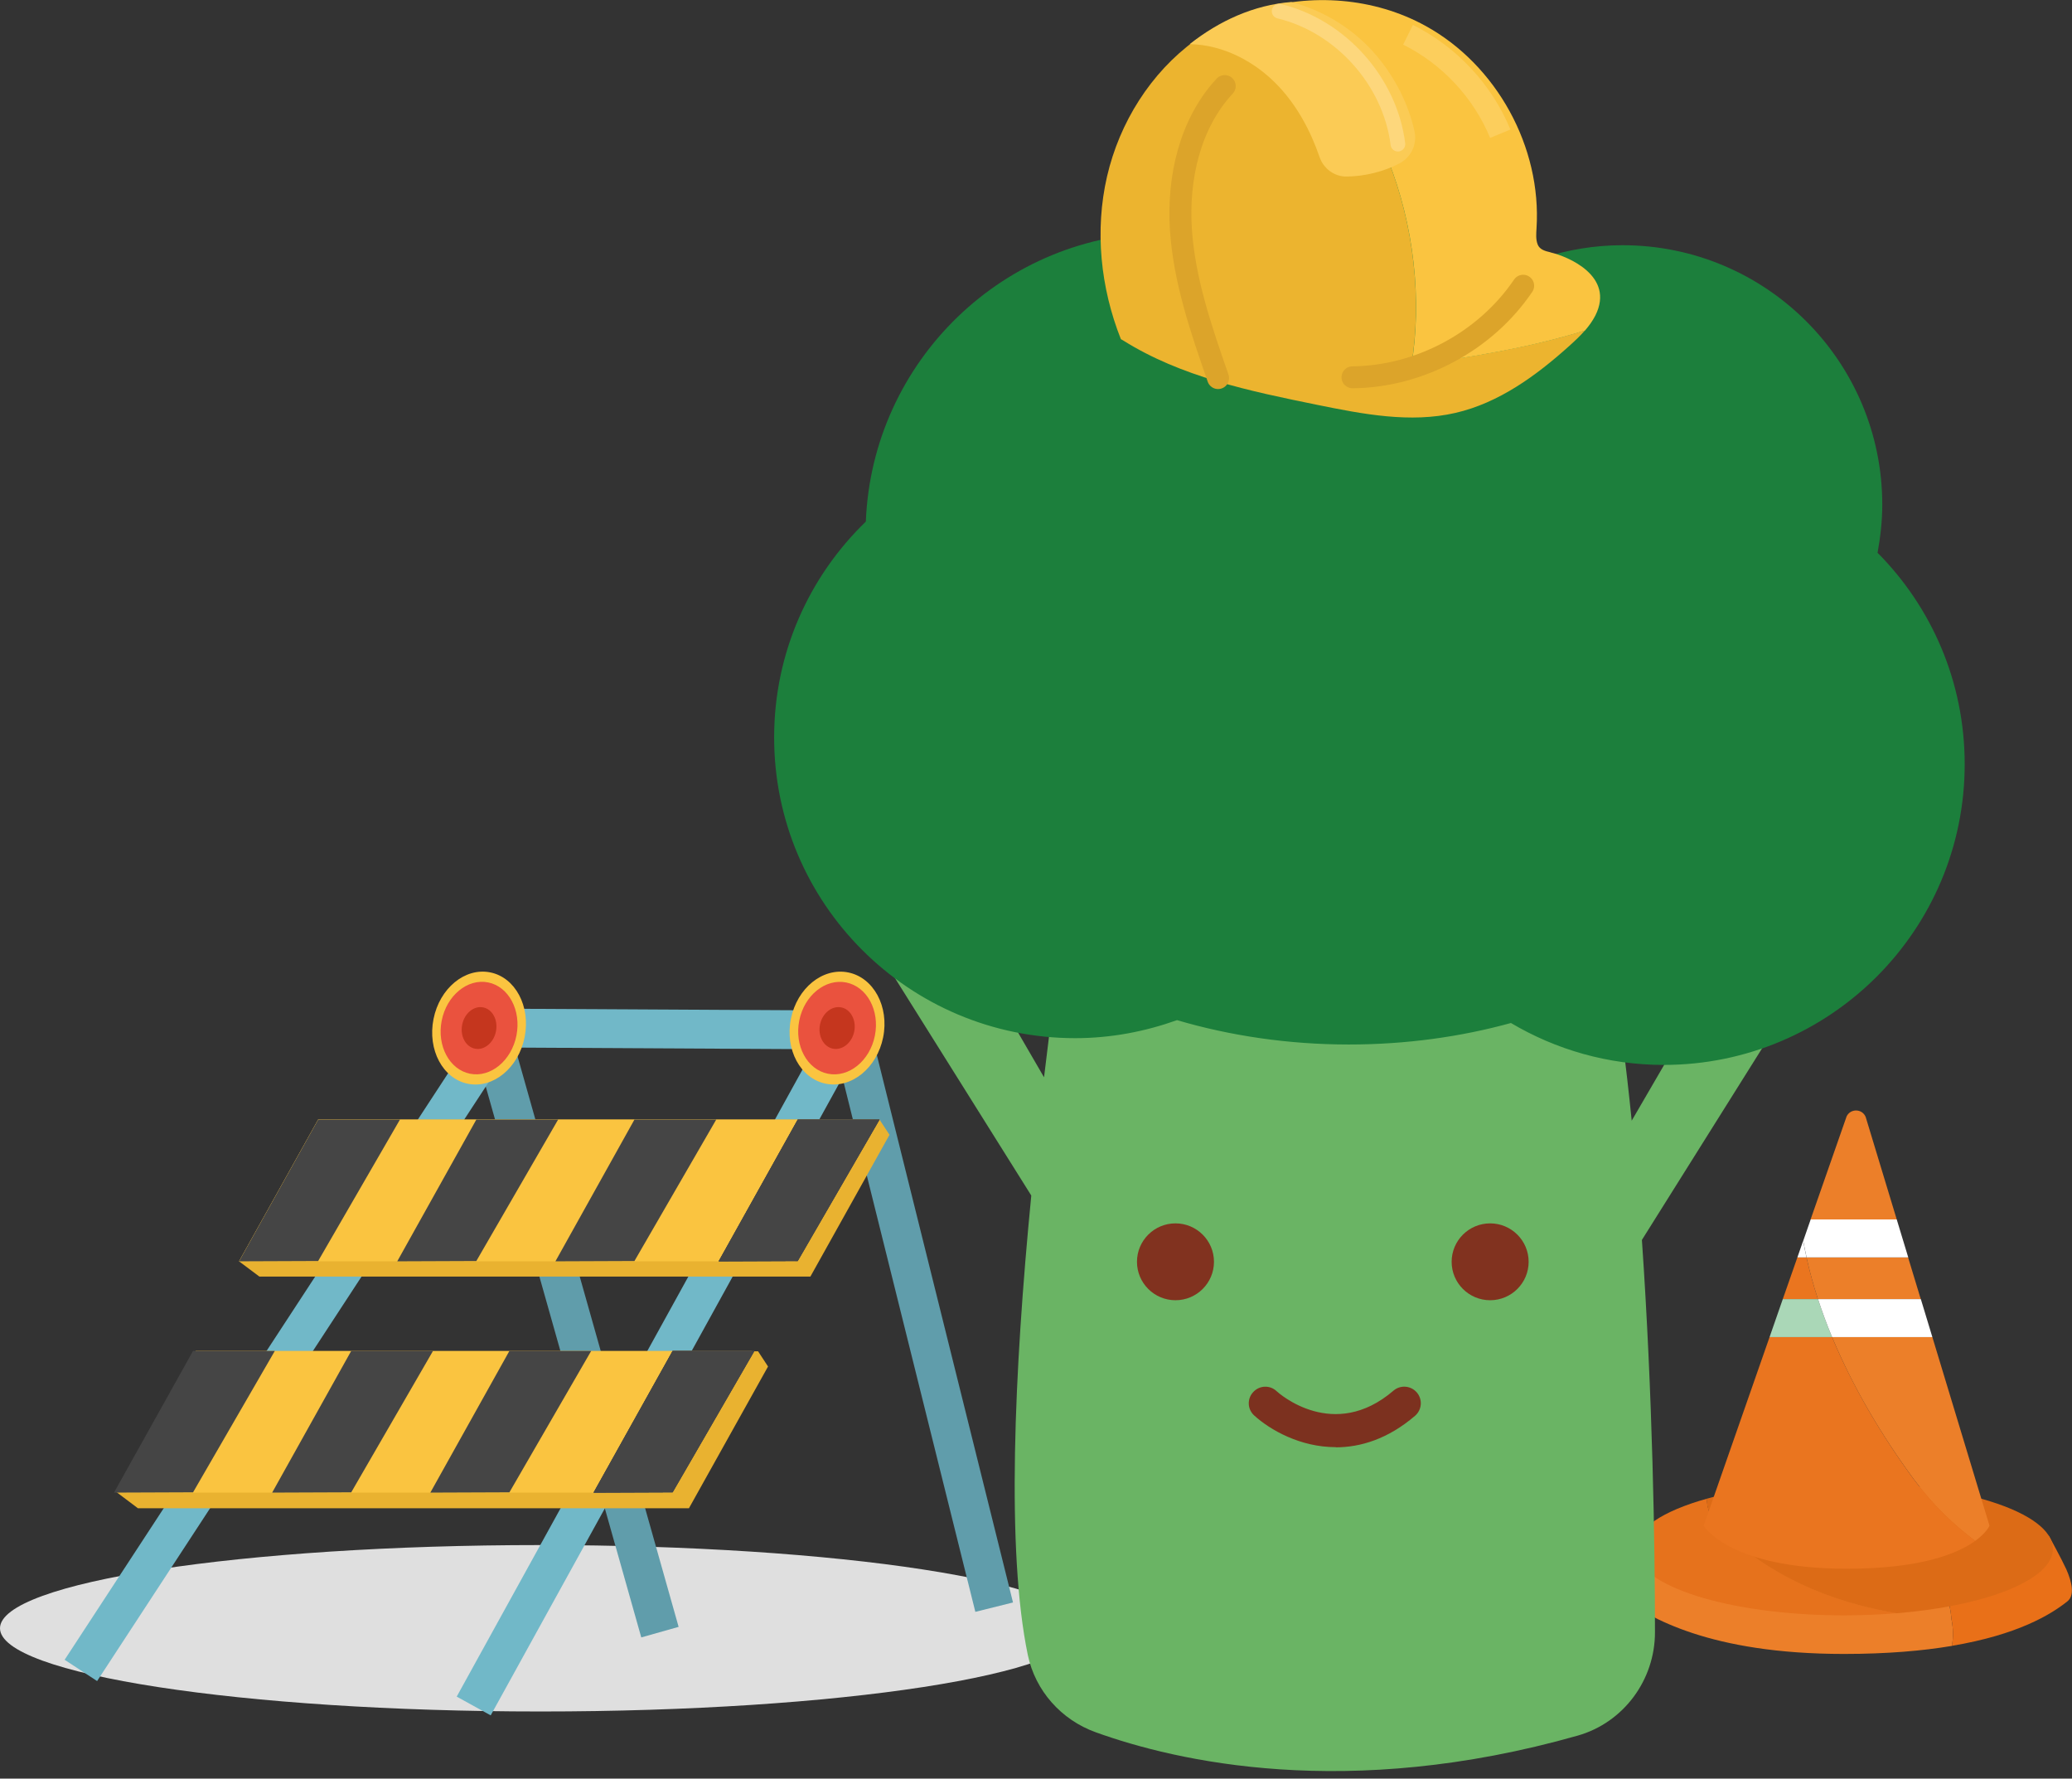 <svg width="268" height="230" viewBox="0 0 268 230" fill="none" xmlns="http://www.w3.org/2000/svg">
<rect x="0" y="0" width="268" height="230" fill="#333333" stroke="none"/>
<g clip-path="url(#clip0_588_2186)">
<path d="M69.92 221.32C108.536 221.32 139.84 216.502 139.84 210.56C139.84 204.617 108.536 199.8 69.92 199.8C31.304 199.8 0 204.617 0 210.56C0 216.502 31.304 221.32 69.92 221.32Z" fill="#DFDFDF"/>
<path d="M128.59 207.83L109.53 131.21" stroke="#609DAB" stroke-width="5.02" stroke-miterlimit="10"/>
<path d="M63.3 132.94L85.36 211.06" stroke="#609DAB" stroke-width="5.02" stroke-miterlimit="10"/>
<path d="M10.46 216.01L64.62 133.19" stroke="#71B8C8" stroke-width="5.02" stroke-miterlimit="10"/>
<path d="M61.27 220.61L109.49 133.19" stroke="#71B8C8" stroke-width="5.02" stroke-miterlimit="10"/>
<path d="M30.92 163.11L33.55 165.08H104.82L115.05 146.75L113.76 144.78H41.15L30.92 163.11Z" fill="#E9B230"/>
<path d="M15.21 193.06L17.84 195.04H89.11L99.34 176.71L98.05 174.74H25.44L15.21 193.06Z" fill="#E9B230"/>
<path d="M109.49 133.19L63.3 132.94" stroke="#71B8C8" stroke-width="5.02" stroke-miterlimit="10"/>
<path d="M102.85 163.11H30.92L41.15 144.78H113.08L102.85 163.11Z" fill="#FAC440"/>
<path d="M87.01 193.02H15.08L25.31 174.69H97.24L87.01 193.02Z" fill="#FAC440"/>
<path d="M114.23 134.14C113.43 138.12 110.12 140.8 106.82 140.14C103.53 139.48 101.5 135.72 102.3 131.75C103.1 127.77 106.41 125.09 109.71 125.75C113 126.41 115.03 130.17 114.23 134.14Z" fill="#FAC440"/>
<path d="M107.09 138.85C104.39 138.31 102.73 135.22 103.38 131.97C104.03 128.71 106.76 126.51 109.45 127.05C112.15 127.59 113.81 130.68 113.16 133.93C112.51 137.19 109.78 139.39 107.09 138.85Z" fill="#EA523E"/>
<path d="M107.74 135.61C106.52 135.37 105.77 133.97 106.06 132.5C106.36 131.03 107.59 130.03 108.81 130.27C110.03 130.51 110.78 131.91 110.49 133.38C110.2 134.85 108.96 135.85 107.74 135.61Z" fill="#C5361E"/>
<path d="M67.86 134.11C67.07 138.09 63.8 140.79 60.54 140.15C57.28 139.51 55.28 135.76 56.07 131.78C56.86 127.8 60.13 125.1 63.39 125.74C66.65 126.38 68.65 130.13 67.86 134.11Z" fill="#FAC440"/>
<path d="M60.8 138.85C58.13 138.32 56.49 135.24 57.13 131.99C57.77 128.73 60.47 126.51 63.13 127.04C65.8 127.57 67.44 130.65 66.8 133.9C66.16 137.16 63.46 139.38 60.8 138.85Z" fill="#EA523E"/>
<path d="M61.44 135.61C60.23 135.37 59.49 133.98 59.78 132.51C60.07 131.04 61.29 130.03 62.49 130.27C63.7 130.51 64.44 131.9 64.15 133.37C63.86 134.84 62.64 135.85 61.44 135.61Z" fill="#C5361E"/>
<path d="M41.15 144.78L30.92 163.11L41.15 163.07L51.73 144.78H41.15Z" fill="#454545"/>
<path d="M61.61 144.78L51.38 163.11L61.61 163.07L72.19 144.78H61.61Z" fill="#454545"/>
<path d="M82.06 144.78L71.84 163.11L82.06 163.07L92.64 144.78H82.06Z" fill="#454545"/>
<path d="M103.18 144.78L92.95 163.11L103.18 163.07L113.76 144.78H103.18Z" fill="#454545"/>
<path d="M103.18 144.78L92.95 163.11L103.18 163.07L113.76 144.78H103.18Z" fill="#454545"/>
<path d="M103.18 144.78L92.95 163.11L103.18 163.07L113.76 144.78H103.18Z" fill="#454545"/>
<path d="M24.97 174.69L14.74 193.02L24.97 192.98L35.55 174.69H24.97Z" fill="#454545"/>
<path d="M45.43 174.69L35.2 193.02L45.43 192.98L56.01 174.69H45.43Z" fill="#454545"/>
<path d="M65.89 174.69L55.66 193.02L65.89 192.98L76.47 174.69H65.89Z" fill="#454545"/>
<path d="M87 174.69L76.77 193.02L87 192.98L97.58 174.69H87Z" fill="#454545"/>
<path d="M87 174.69L76.77 193.02L87 192.98L97.58 174.69H87Z" fill="#454545"/>
<path d="M87 174.69L76.77 193.02L87 192.98L97.58 174.69H87Z" fill="#454545"/>
<path d="M252.42 209.43C252 204.85 249.82 200.99 246.78 198.42L212.44 198.03L209.32 203.59C208.67 204.61 208.93 205.96 209.91 206.67C213.27 209.11 221.09 213.88 238.51 213.88C244.12 213.88 248.71 213.47 252.47 212.84C252.66 211.74 252.65 210.6 252.42 209.44V209.43Z" fill="#EC7F29"/>
<path d="M267.23 202.86C266.74 201.77 265.03 198.63 265.03 198.63L246.78 198.42C249.83 200.99 252.01 204.85 252.42 209.43C252.65 210.6 252.66 211.73 252.47 212.83C260.98 211.4 265.24 208.8 267.39 207.09C268.34 206.34 268.06 204.71 267.23 202.85V202.86Z" fill="#E97018"/>
<path d="M220.75 193.81C215.08 195.39 211.5 197.7 211.5 200.29C211.5 205.04 223.6 208.89 238.52 208.89C240.87 208.89 243.16 208.79 245.34 208.61C236.72 207.15 228.62 203.77 222.01 197.15C221.19 196.16 220.81 195.01 220.76 193.8L220.75 193.81Z" fill="#E6721C"/>
<path d="M265.53 200.29C265.53 195.54 253.43 191.69 238.51 191.69C231.71 191.69 225.49 192.49 220.74 193.81C220.79 195.02 221.16 196.17 221.99 197.16C228.61 203.78 236.7 207.16 245.32 208.62C256.94 207.66 265.53 204.29 265.53 200.29Z" fill="#DC6B16"/>
<path d="M245.33 157.69L241.31 144.43C240.86 143.36 239.36 143.32 238.85 144.36L234.19 157.69H245.32H245.33Z" fill="#EC7F29"/>
<path d="M232.48 162.6L230.59 168H235.14C234.56 166.21 234.06 164.41 233.66 162.6H232.48Z" fill="#EA751F"/>
<path d="M246.81 162.6H233.66C234.06 164.41 234.56 166.21 235.14 168H248.44L246.8 162.6H246.81Z" fill="#EC7F29"/>
<path d="M255.48 199.26C256.96 198.19 257.33 197.3 257.33 197.3L249.94 172.91H236.97C239.66 179.39 243.37 185.62 247.52 191.27C249.92 194.51 252.6 197.1 255.48 199.26Z" fill="#EC7F29"/>
<path d="M247.52 191.27C243.37 185.62 239.67 179.38 236.97 172.91H228.88L220.36 197.3C220.36 197.3 223.63 202.86 238.85 202.86C248.56 202.86 253.27 200.86 255.48 199.26C252.6 197.1 249.92 194.51 247.52 191.27Z" fill="#EA751F"/>
<path d="M232.48 162.6H233.66C233.5 161.88 233.35 161.17 233.23 160.45L232.48 162.6Z" fill="white"/>
<path d="M245.33 157.69H234.2L233.24 160.45C233.37 161.17 233.51 161.88 233.67 162.6H246.82L245.33 157.69Z" fill="white"/>
<path d="M230.59 168L228.88 172.91H236.97C236.3 171.29 235.69 169.65 235.15 168H230.6H230.59Z" fill="#AAD7B7"/>
<path d="M248.45 168H235.15C235.69 169.65 236.3 171.29 236.97 172.91H249.94L248.45 168Z" fill="white"/>
<path d="M233.74 126.29L224.88 121.15L211.05 144.92C208.16 116.22 202.54 89.56 191.71 85.87C176.7 80.77 161.86 81.91 152.53 83.54C146.76 84.57 142.28 89.15 141.34 94.93C139.73 104.67 137.18 121.21 135.04 139.31L124.43 121.04L115.57 126.18L133.39 154.6C131.16 177.49 130.15 200.56 132.94 214.01C133.91 218.64 137.27 222.41 141.73 224.01C152.07 227.74 174.2 232.92 204.07 224.44C210.01 222.75 214.06 217.24 214.06 211.08C214.06 199.79 213.76 180.5 212.37 160.34L233.75 126.27V126.29H233.74Z" fill="#6AB464"/>
<path d="M152.04 168.14C154.79 168.14 157.02 165.91 157.02 163.17C157.02 160.43 154.79 158.2 152.04 158.2C149.29 158.2 147.06 160.43 147.06 163.17C147.06 165.91 149.29 168.14 152.04 168.14Z" fill="#81321F"/>
<path d="M192.74 168.14C195.49 168.14 197.72 165.91 197.72 163.17C197.72 160.43 195.49 158.2 192.74 158.2C189.99 158.2 187.76 160.43 187.76 163.17C187.76 165.91 189.99 168.14 192.74 168.14Z" fill="#81321F"/>
<path d="M172.78 187.14C168.17 187.14 164.27 184.91 162.21 183.03C161.33 182.22 161.29 180.87 162.1 180.01C162.91 179.13 164.27 179.09 165.12 179.9C165.42 180.18 172.5 186.47 180.24 179.83C181.14 179.06 182.49 179.17 183.26 180.07C184.03 180.97 183.92 182.32 183.02 183.09C179.52 186.09 175.96 187.16 172.77 187.16V187.14H172.78Z" fill="#7C311F"/>
<path d="M242.86 71.44C243.22 69.43 243.46 67.37 243.46 65.27C243.46 46.74 228.43 31.71 209.86 31.71C206.24 31.71 202.76 32.31 199.48 33.36C195.53 24.47 186.63 18.26 176.26 18.26C167.15 18.26 159.17 23.08 154.69 30.27C153.42 30.14 152.16 30.08 150.87 30.08C129.88 30.08 112.81 46.7 111.99 67.45C104.68 74.52 100.13 84.41 100.13 95.36C100.13 116.84 117.56 134.25 139.07 134.25C143.7 134.25 148.12 133.39 152.24 131.92C159.08 133.93 166.59 135.07 174.46 135.07C181.86 135.07 188.93 134.08 195.43 132.29C201.22 135.72 207.98 137.71 215.18 137.71C236.69 137.71 254.12 120.3 254.12 98.82C254.12 88.13 249.81 78.47 242.82 71.45H242.86V71.44Z" fill="#1C7F3C"/>
<path d="M162.31 1.35C159.56 2.22 156.95 3.51 154.61 5.2C148.83 9.4 144.8 15.85 143.19 22.81C141.58 29.78 142.34 37.21 144.98 43.86L145.25 44.01C152.76 48.73 161.66 50.58 170.36 52.35C176.27 53.55 182.4 54.75 188.27 53.39C193.87 52.1 198.7 48.58 202.97 44.74C203.68 44.1 204.38 43.45 205 42.73C197.68 45.02 189.91 46.2 182.54 47.29C185.35 30.44 178.4 8.37 162.3 1.35H162.31Z" fill="#ECB42F"/>
<path d="M200.55 32.63C199.86 32.47 199.15 32.28 198.89 31.62C198.63 30.96 198.7 30.22 198.74 29.51C199.41 19.03 193.59 8.41 184.39 3.35C177.73 -0.32 169.54 -0.93 162.31 1.36C178.41 8.39 185.36 30.46 182.55 47.3C189.92 46.22 197.69 45.03 205.01 42.74C205.53 42.14 205.99 41.5 206.35 40.8C208.92 35.68 202.76 33.15 200.55 32.64V32.63Z" fill="#FAC440"/>
<path d="M174.94 48.79C183.62 48.71 192.14 44.14 197.01 36.95" stroke="#DCA42A" stroke-width="2.84" stroke-linecap="round" stroke-linejoin="round"/>
<path d="M157.55 48.89C155.37 42.62 153.17 36.26 152.74 29.64C152.32 23.02 153.89 15.99 158.41 11.13" stroke="#DCA42A" stroke-width="2.84" stroke-linecap="round" stroke-linejoin="round"/>
<path d="M182.12 4.5C187.46 7.15 191.78 11.78 194.05 17.29" stroke="#FCCE5C" stroke-width="2.84" stroke-miterlimit="10"/>
<path d="M167 0.26C171.33 1.38 175.28 3.88 178.14 7.31C180.44 10.07 182.19 13.46 182.96 17C183.32 18.66 182.51 20.36 181 21.14C178.91 22.22 176.53 22.8 174.17 22.83C172.58 22.85 171.18 21.79 170.67 20.29C169.51 16.92 167.8 13.73 165.37 11.15C162.39 7.98 158.23 5.78 153.88 5.71C157.7 2.69 162.16 0.65 167.01 0.26H167Z" fill="#FBCB55"/>
<path d="M165.45 1.45C173.4 3.36 179.8 10.53 180.81 18.64" stroke="#FDD77C" stroke-width="1.9" stroke-linecap="round" stroke-linejoin="round"/>
</g>
<defs>
<clipPath id="clip0_588_2186">
<rect width="267.99" height="229.03" fill="white"/>
</clipPath>
</defs>
</svg>
